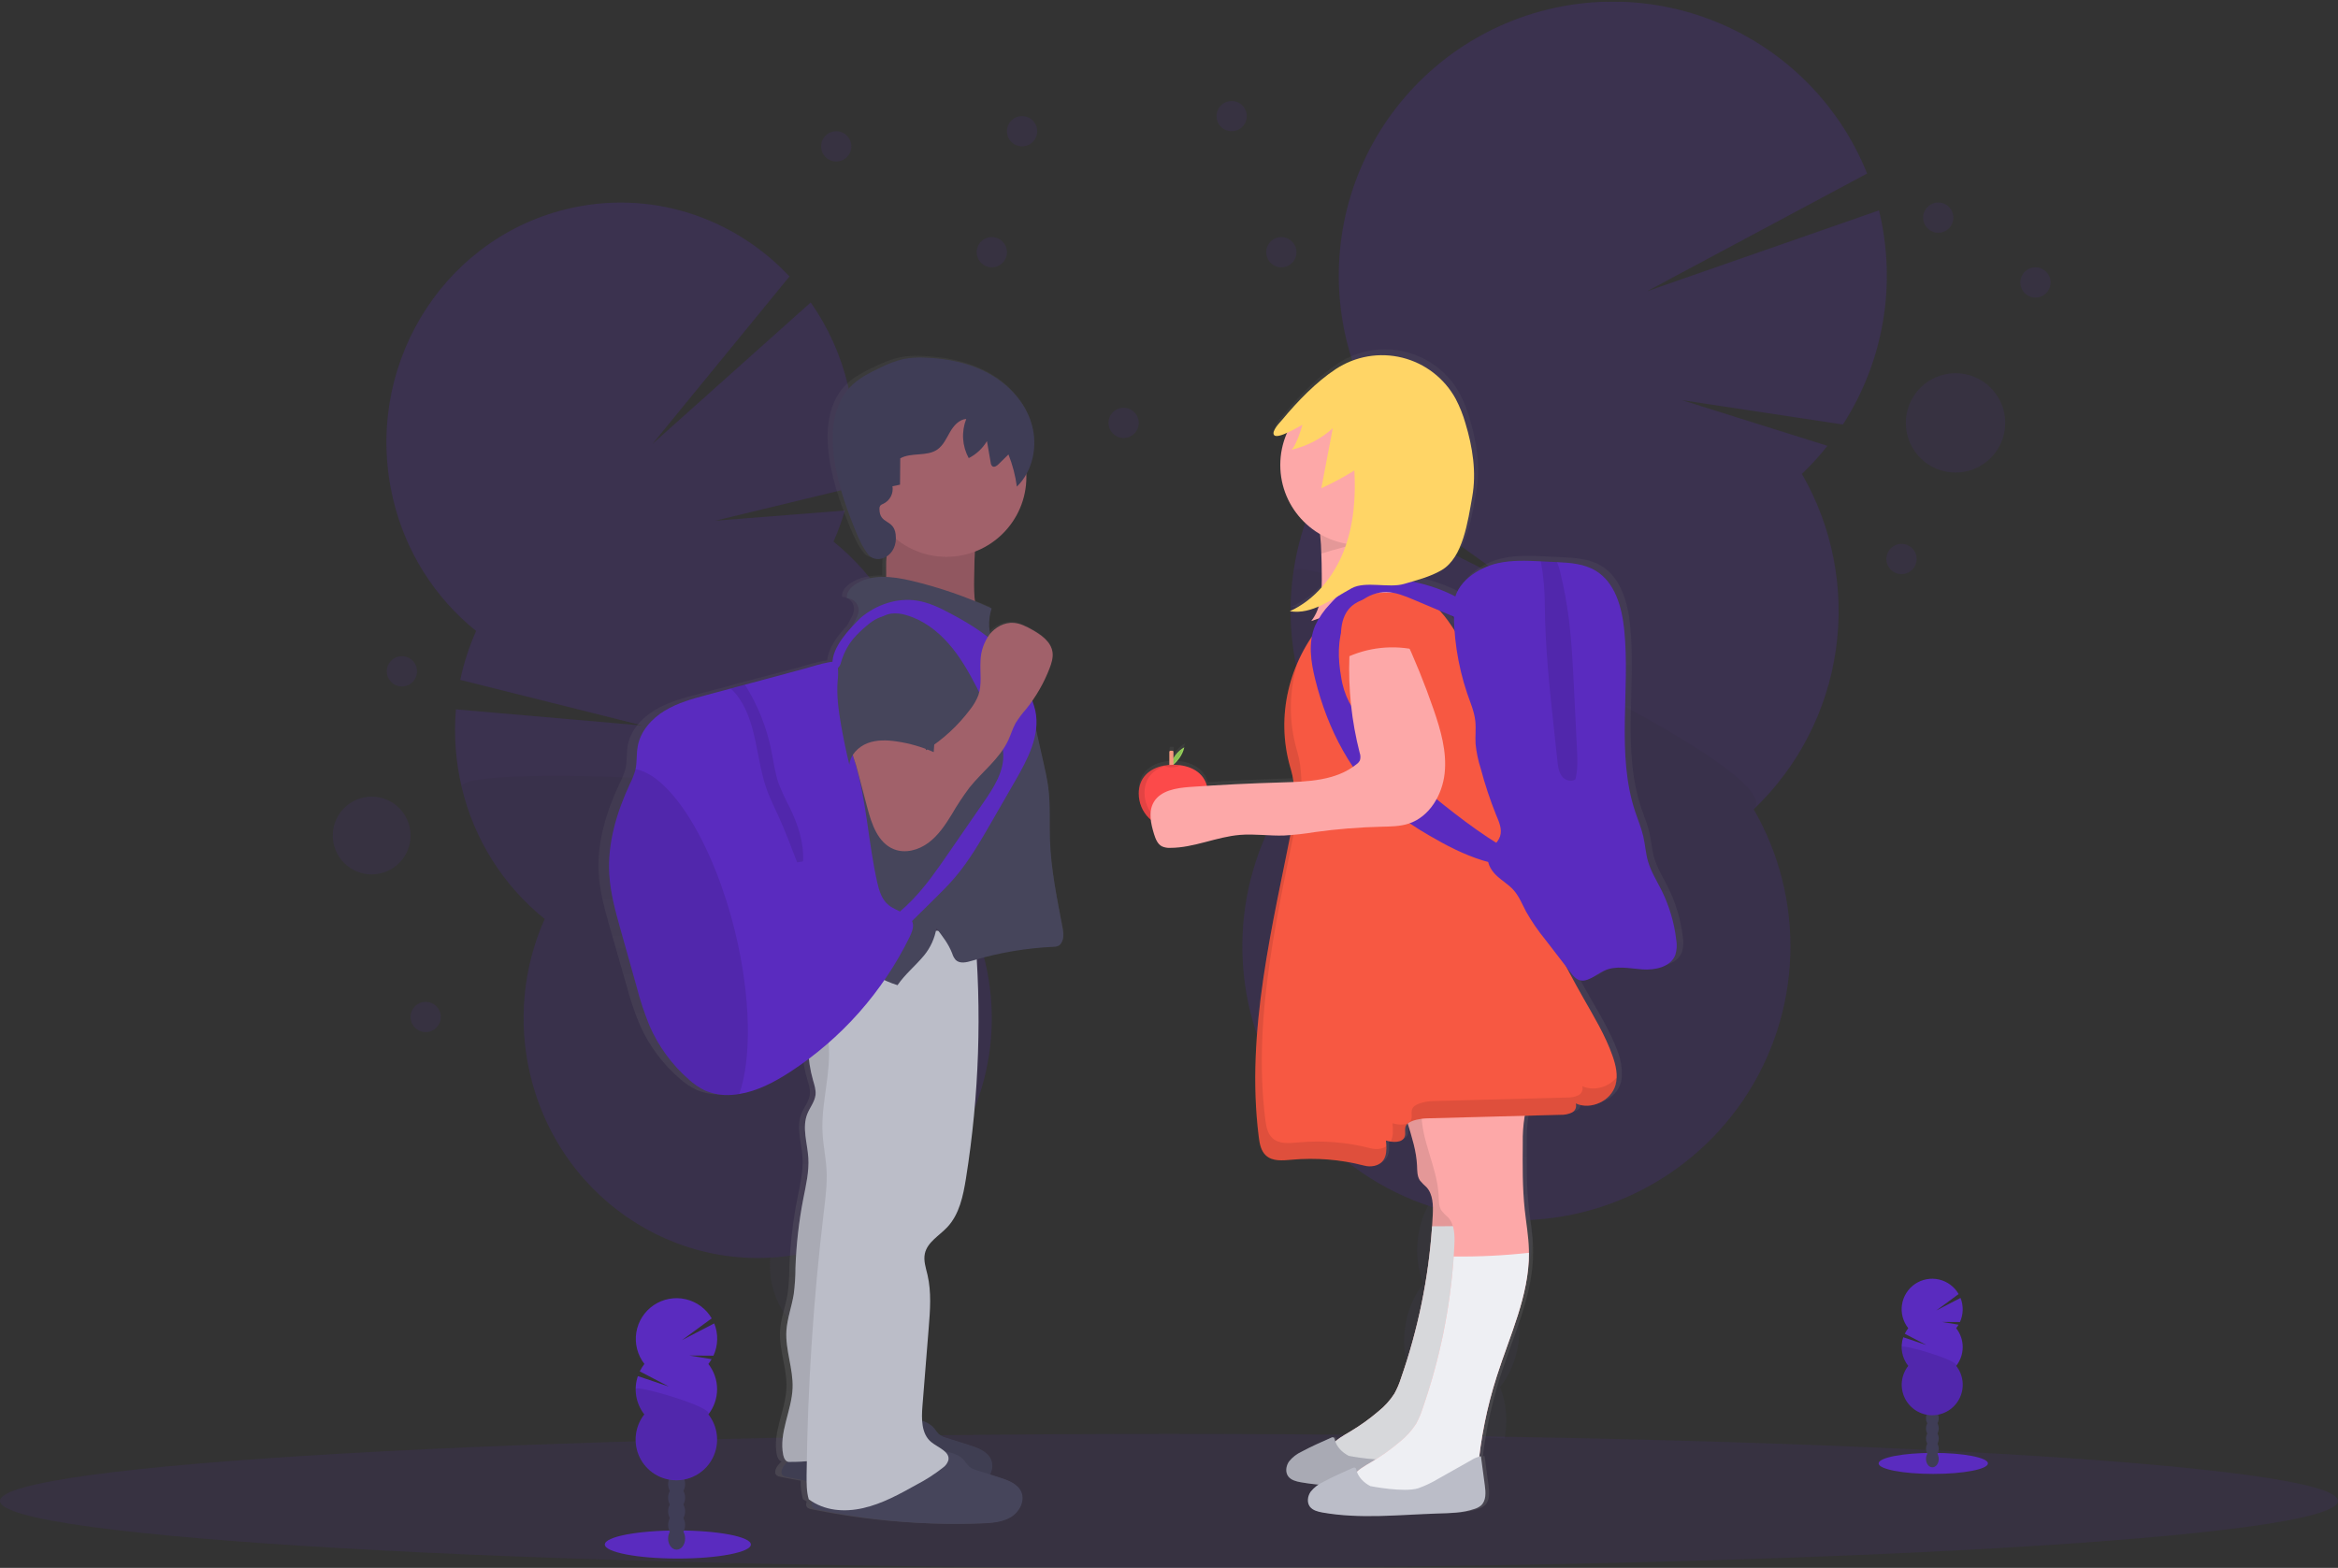 <svg width="735" height="493" viewBox="0 0 735 493" fill="none" xmlns="http://www.w3.org/2000/svg">
<rect x="0" y="0" width="735" height="493" fill="#333333" stroke="none"/>
<g clip-path="url(#clip0_826_104)">
<g opacity="0.2">
<path d="M254.431 453.207C254.8 454.72 255.291 456.201 255.898 457.636C265.34 453.927 274.887 450.372 284.537 446.971C284.456 446.57 284.374 446.149 284.273 445.734C283.3 441.461 281.225 437.517 278.254 434.295C274.396 430.219 269.423 428.249 264.586 429.452C259.75 430.654 256.238 434.771 254.635 440.185C253.436 444.434 253.366 448.922 254.431 453.207Z" fill="#3F3D56"/>
<path d="M267.998 445.103C276.287 443.252 280.999 432.76 278.522 421.67C276.045 410.579 267.317 403.089 259.028 404.941C250.738 406.792 246.026 417.284 248.503 428.374C250.98 439.465 259.708 446.955 267.998 445.103Z" fill="#3F3D56"/>
<path d="M262.181 420.638C270.47 418.786 275.182 408.295 272.705 397.204C270.228 386.114 261.5 378.624 253.211 380.475C244.921 382.327 240.209 392.818 242.686 403.909C245.163 414.999 253.891 422.489 262.181 420.638Z" fill="#3F3D56"/>
<path d="M256.352 396.187C264.641 394.336 269.353 383.844 266.876 372.754C264.399 361.663 255.671 354.173 247.382 356.025C239.092 357.876 234.38 368.368 236.857 379.458C239.334 390.549 248.062 398.038 256.352 396.187Z" fill="#3F3D56"/>
<path d="M250.523 371.729C258.813 369.878 263.525 359.386 261.048 348.296C258.571 337.205 249.843 329.716 241.553 331.567C233.264 333.418 228.552 343.91 231.029 355.001C233.506 366.091 242.234 373.581 250.523 371.729Z" fill="#3F3D56"/>
<path d="M262.032 170.293C263.446 167.122 264.639 163.859 265.605 160.525L224.848 163.731L267.331 153.453C269.361 142.769 269.104 131.777 266.577 121.2C264.361 111.836 260.39 102.978 254.872 95.095L205.148 139.555L248.195 86.929C230.622 68.167 204.041 59.241 177.623 65.871C138.149 75.741 113.959 116.526 123.591 156.965C127.42 173.299 136.599 187.884 149.67 198.402C147.474 203.339 145.805 208.494 144.69 213.781L202.037 228.142L143.332 223.054C142.63 231.25 143.244 239.506 145.152 247.509C148.988 263.841 158.169 278.425 171.237 288.946C164.369 304.367 162.784 321.624 166.727 338.039C176.359 378.477 216.166 403.251 255.64 393.388C295.114 383.524 319.304 342.739 309.671 302.301C305.836 285.968 296.655 271.384 283.586 260.864C290.454 245.442 292.04 228.185 288.097 211.771C284.279 195.424 275.104 180.824 262.032 170.293Z" fill="#5A2BBF"/>
<path opacity="0.1" d="M145.166 247.481C149.002 263.814 158.182 278.398 171.251 288.919C164.383 304.34 162.797 321.597 166.74 338.011C176.373 378.45 216.18 403.224 255.654 393.361C295.128 383.497 319.317 342.712 309.685 302.274C305.849 285.941 296.669 271.357 283.6 260.836C290.216 245.987 143.21 239.282 145.166 247.481Z" fill="black"/>
</g>
<g opacity="0.2">
<path d="M437.631 445.741C437.383 447.51 437.286 449.296 437.339 451.081C449.181 451.271 461.069 451.669 473.002 452.276C473.083 451.808 473.165 451.332 473.233 450.85C474.002 445.869 473.427 440.773 471.568 436.089C469.109 430.097 464.524 425.811 458.784 424.982C453.044 424.153 447.447 426.979 443.405 432.02C440.292 435.998 438.299 440.735 437.631 445.741Z" fill="#3F3D56"/>
<path d="M477.354 422.39C479.204 409.519 472.732 397.939 462.899 396.526C453.066 395.112 443.595 404.4 441.744 417.271C439.894 430.142 446.366 441.722 456.199 443.136C466.032 444.549 475.504 435.261 477.354 422.39Z" fill="#3F3D56"/>
<path d="M481.446 393.904C483.297 381.033 476.825 369.453 466.992 368.04C457.158 366.626 447.687 375.915 445.837 388.785C443.987 401.656 450.458 413.236 460.292 414.65C470.125 416.063 479.596 406.775 481.446 393.904Z" fill="#3F3D56"/>
<path d="M485.538 365.425C487.388 352.554 480.916 340.974 471.083 339.561C461.25 338.147 451.779 347.435 449.928 360.306C448.078 373.177 454.55 384.757 464.383 386.17C474.217 387.584 483.688 378.296 485.538 365.425Z" fill="#3F3D56"/>
<path d="M489.637 336.94C491.487 324.069 485.016 312.489 475.182 311.075C465.349 309.662 455.878 318.95 454.028 331.821C452.177 344.692 458.649 356.272 468.482 357.685C478.316 359.099 487.787 349.811 489.637 336.94Z" fill="#3F3D56"/>
<path d="M566.466 149.017C569.346 146.265 572.029 143.314 574.496 140.186L528.826 125.84L579.359 133.482C585.728 123.619 590.019 112.562 591.968 100.984C593.918 89.407 593.485 77.554 590.697 66.15L517.767 91.583L586.974 54.561C582.566 43.584 575.945 33.633 567.524 25.326C559.102 17.02 549.06 10.537 538.023 6.281C526.987 2.025 515.192 0.087 503.374 0.588C491.555 1.09 479.967 4.019 469.33 9.194C458.694 14.37 449.237 21.68 441.549 30.669C433.86 39.659 428.106 50.135 424.643 61.446C421.18 72.757 420.084 84.659 421.422 96.412C422.76 108.165 426.504 119.516 432.42 129.759C427.946 134.034 423.945 138.778 420.485 143.909L476.67 184.178L415.051 153.147C408.569 165.931 405.377 180.13 405.763 194.458C406.15 208.786 410.103 222.791 417.265 235.207C405.564 246.363 397.238 260.586 393.239 276.251C389.241 291.916 389.731 308.39 394.654 323.79C399.577 339.189 408.733 352.893 421.077 363.333C433.421 373.774 448.454 380.531 464.456 382.831C480.459 385.131 496.786 382.881 511.571 376.339C526.355 369.797 539 359.227 548.061 345.837C557.121 332.447 562.231 316.778 562.806 300.621C563.38 284.464 559.397 268.471 551.311 254.472C565.295 241.139 574.392 223.493 577.141 204.367C579.889 185.242 576.13 165.749 566.466 149.017Z" fill="#5A2BBF"/>
<path opacity="0.1" d="M406.594 179.857C403.816 198.982 407.576 218.485 417.265 235.207C405.564 246.363 397.238 260.586 393.239 276.251C389.241 291.916 389.731 308.39 394.654 323.79C399.577 339.189 408.733 352.893 421.077 363.333C433.421 373.774 448.454 380.531 464.456 382.831C480.459 385.13 496.786 382.881 511.571 376.339C526.355 369.797 539 359.227 548.061 345.837C557.121 332.447 562.231 316.778 562.806 300.621C563.38 284.464 559.397 268.471 551.311 254.471C564.829 241.599 407.973 170.286 406.594 179.857Z" fill="black"/>
</g>
<path opacity="0.1" d="M367.5 493C570.465 493 735 483.572 735 471.942C735 460.312 570.465 450.884 367.5 450.884C164.535 450.884 0 460.312 0 471.942C0 483.572 164.535 493 367.5 493Z" fill="#5A2BBF"/>
<path d="M607.768 463.457C617.259 463.457 624.954 461.976 624.954 460.149C624.954 458.322 617.259 456.841 607.768 456.841C598.276 456.841 590.582 458.322 590.582 460.149C590.582 461.976 598.276 463.457 607.768 463.457Z" fill="#5A2BBF"/>
<path d="M607.482 461.372C608.589 461.372 609.486 460.198 609.486 458.75C609.486 457.302 608.589 456.128 607.482 456.128C606.375 456.128 605.478 457.302 605.478 458.75C605.478 460.198 606.375 461.372 607.482 461.372Z" fill="#3F3D56"/>
<path d="M607.482 458.166C608.589 458.166 609.486 456.992 609.486 455.544C609.486 454.096 608.589 452.922 607.482 452.922C606.375 452.922 605.478 454.096 605.478 455.544C605.478 456.992 606.375 458.166 607.482 458.166Z" fill="#3F3D56"/>
<path d="M607.482 454.966C608.589 454.966 609.486 453.792 609.486 452.344C609.486 450.896 608.589 449.722 607.482 449.722C606.375 449.722 605.478 450.896 605.478 452.344C605.478 453.792 606.375 454.966 607.482 454.966Z" fill="#3F3D56"/>
<path d="M607.482 451.766C608.589 451.766 609.486 450.592 609.486 449.144C609.486 447.696 608.589 446.522 607.482 446.522C606.375 446.522 605.478 447.696 605.478 449.144C605.478 450.592 606.375 451.766 607.482 451.766Z" fill="#3F3D56"/>
<path d="M607.482 448.56C608.589 448.56 609.486 447.386 609.486 445.938C609.486 444.49 608.589 443.316 607.482 443.316C606.375 443.316 605.478 444.49 605.478 445.938C605.478 447.386 606.375 448.56 607.482 448.56Z" fill="#3F3D56"/>
<path d="M607.482 445.361C608.589 445.361 609.486 444.187 609.486 442.739C609.486 441.291 608.589 440.117 607.482 440.117C606.375 440.117 605.478 441.291 605.478 442.739C605.478 444.187 606.375 445.361 607.482 445.361Z" fill="#3F3D56"/>
<path d="M607.482 442.161C608.589 442.161 609.486 440.987 609.486 439.539C609.486 438.091 608.589 436.917 607.482 436.917C606.375 436.917 605.478 438.091 605.478 439.539C605.478 440.987 606.375 442.161 607.482 442.161Z" fill="#3F3D56"/>
<path d="M614.968 417.632C615.244 417.283 615.493 416.916 615.716 416.531L610.458 415.669L616.144 415.709C616.688 414.522 616.985 413.237 617.017 411.931C617.048 410.625 616.814 409.327 616.327 408.115L608.698 412.075L615.736 406.899C615.079 405.753 614.193 404.756 613.133 403.969C612.073 403.181 610.862 402.621 609.576 402.324C608.29 402.026 606.956 401.998 605.658 402.239C604.36 402.481 603.126 402.988 602.033 403.729C600.94 404.47 600.012 405.428 599.306 406.545C598.601 407.661 598.134 408.91 597.934 410.215C597.733 411.521 597.805 412.853 598.144 414.129C598.482 415.405 599.081 416.598 599.902 417.632C599.477 418.174 599.11 418.759 598.808 419.378L605.601 422.924L598.326 420.478C597.816 421.992 597.693 423.609 597.968 425.182C598.244 426.755 598.908 428.235 599.902 429.486C598.789 430.899 598.098 432.598 597.905 434.386C597.713 436.174 598.027 437.981 598.813 439.599C599.599 441.217 600.824 442.581 602.349 443.536C603.874 444.49 605.636 444.996 607.435 444.996C609.234 444.996 610.996 444.49 612.521 443.536C614.046 442.581 615.271 441.217 616.057 439.599C616.843 437.981 617.157 436.174 616.965 434.386C616.772 432.598 616.08 430.899 614.968 429.486C616.297 427.797 617.02 425.711 617.02 423.562C617.02 421.413 616.297 419.327 614.968 417.639V417.632Z" fill="#5A2BBF"/>
<path opacity="0.1" d="M597.85 423.555C597.844 425.703 598.562 427.79 599.888 429.479C598.776 430.893 598.084 432.591 597.891 434.379C597.699 436.168 598.014 437.974 598.8 439.592C599.585 441.21 600.811 442.575 602.335 443.529C603.86 444.484 605.623 444.99 607.421 444.99C609.22 444.99 610.983 444.484 612.507 443.529C614.032 442.575 615.257 441.21 616.043 439.592C616.829 437.974 617.144 436.168 616.951 434.379C616.759 432.591 616.067 430.893 614.955 429.479C616.252 427.848 597.85 422.482 597.85 423.555Z" fill="black"/>
<path d="M213.096 490.066C225.776 490.066 236.056 488.089 236.056 485.65C236.056 483.212 225.776 481.235 213.096 481.235C200.415 481.235 190.135 483.212 190.135 485.65C190.135 488.089 200.415 490.066 213.096 490.066Z" fill="#5A2BBF"/>
<path d="M212.708 487.274C214.187 487.274 215.385 485.707 215.385 483.775C215.385 481.843 214.187 480.277 212.708 480.277C211.23 480.277 210.032 481.843 210.032 483.775C210.032 485.707 211.23 487.274 212.708 487.274Z" fill="#3F3D56"/>
<path d="M212.708 482.994C214.187 482.994 215.385 481.428 215.385 479.495C215.385 477.563 214.187 475.997 212.708 475.997C211.23 475.997 210.032 477.563 210.032 479.495C210.032 481.428 211.23 482.994 212.708 482.994Z" fill="#3F3D56"/>
<path d="M212.708 478.714C214.187 478.714 215.385 477.148 215.385 475.216C215.385 473.284 214.187 471.718 212.708 471.718C211.23 471.718 210.032 473.284 210.032 475.216C210.032 477.148 211.23 478.714 212.708 478.714Z" fill="#3F3D56"/>
<path d="M212.708 474.442C214.187 474.442 215.385 472.875 215.385 470.943C215.385 469.011 214.187 467.445 212.708 467.445C211.23 467.445 210.032 469.011 210.032 470.943C210.032 472.875 211.23 474.442 212.708 474.442Z" fill="#3F3D56"/>
<path d="M212.708 470.162C214.187 470.162 215.385 468.596 215.385 466.664C215.385 464.731 214.187 463.165 212.708 463.165C211.23 463.165 210.032 464.731 210.032 466.664C210.032 468.596 211.23 470.162 212.708 470.162Z" fill="#3F3D56"/>
<path d="M212.708 465.882C214.187 465.882 215.385 464.316 215.385 462.384C215.385 460.452 214.187 458.886 212.708 458.886C211.23 458.886 210.032 460.452 210.032 462.384C210.032 464.316 211.23 465.882 212.708 465.882Z" fill="#3F3D56"/>
<path d="M212.708 461.61C214.187 461.61 215.385 460.043 215.385 458.111C215.385 456.179 214.187 454.613 212.708 454.613C211.23 454.613 210.032 456.179 210.032 458.111C210.032 460.043 211.23 461.61 212.708 461.61Z" fill="#3F3D56"/>
<path d="M222.721 428.84C223.084 428.373 223.415 427.883 223.713 427.373L216.696 426.218L224.291 426.279C225.021 424.694 225.42 422.976 225.462 421.23C225.504 419.485 225.189 417.75 224.535 416.131L214.346 421.416L223.74 414.541C222.856 413.027 221.67 411.71 220.256 410.673C218.842 409.635 217.23 408.9 215.519 408.511C213.809 408.122 212.037 408.089 210.314 408.414C208.59 408.738 206.952 409.413 205.5 410.397C204.048 411.381 202.813 412.652 201.873 414.133C200.933 415.613 200.307 417.271 200.034 419.004C199.761 420.736 199.846 422.506 200.286 424.204C200.725 425.902 201.508 427.492 202.587 428.874C202.019 429.6 201.53 430.383 201.127 431.211L210.249 435.966L200.522 432.706C199.838 434.722 199.666 436.876 200.021 438.975C200.377 441.074 201.249 443.051 202.56 444.729C201.075 446.618 200.152 448.887 199.895 451.276C199.639 453.665 200.06 456.077 201.11 458.238C202.16 460.399 203.797 462.221 205.834 463.496C207.87 464.771 210.224 465.447 212.627 465.447C215.03 465.447 217.384 464.771 219.42 463.496C221.457 462.221 223.094 460.399 224.144 458.238C225.194 456.077 225.615 453.665 225.359 451.276C225.102 448.887 224.179 446.618 222.694 444.729C224.468 442.471 225.432 439.683 225.432 436.812C225.432 433.941 224.468 431.153 222.694 428.895L222.721 428.84Z" fill="#5A2BBF"/>
<path opacity="0.1" d="M199.849 436.754C199.841 439.625 200.798 442.414 202.566 444.675C201.082 446.564 200.158 448.833 199.902 451.221C199.646 453.61 200.067 456.023 201.117 458.184C202.167 460.345 203.804 462.167 205.84 463.442C207.877 464.717 210.231 465.393 212.634 465.393C215.036 465.393 217.39 464.717 219.427 463.442C221.464 462.167 223.101 460.345 224.151 458.184C225.201 456.023 225.622 453.61 225.365 451.221C225.109 448.833 224.186 446.564 222.701 444.675C224.433 442.494 199.849 435.321 199.849 436.754Z" fill="black"/>
<path d="M333.984 291.201C332.251 282.139 330.315 273.057 329.996 263.839C329.806 258.405 330.186 252.875 329.487 247.454C329.14 244.791 328.536 242.176 327.938 239.561L325.533 229.093C325.806 227.086 325.728 225.047 325.302 223.068C325.061 222.023 324.741 220.999 324.344 220.004C326.589 216.845 328.439 213.423 329.853 209.814C330.492 208.184 331.042 206.452 330.791 204.726C330.302 201.418 327.095 199.238 324.113 197.607C322.306 196.622 320.404 195.671 318.339 195.515C316.895 195.457 315.457 195.733 314.137 196.322C312.818 196.912 311.652 197.798 310.731 198.912C310.229 196.234 310.397 193.473 311.22 190.876C309.447 190.081 307.661 189.334 305.861 188.607C305.6 186.259 305.51 183.896 305.589 181.535C305.63 178.703 305.677 175.843 305.84 173.003C310.671 171.24 314.847 168.042 317.807 163.837C320.768 159.632 322.371 154.622 322.402 149.479C322.402 149.187 322.402 148.902 322.402 148.616C323.718 146.25 324.551 143.645 324.852 140.953C325.153 138.262 324.916 135.537 324.154 132.938C322.164 126.145 316.96 120.548 310.69 117.09C304.421 113.633 297.152 112.172 289.958 111.914C287.544 111.773 285.121 111.926 282.744 112.369C280.2 112.995 277.734 113.907 275.394 115.086C271.801 116.744 268.18 118.558 265.49 121.417C260.823 126.397 259.777 133.713 260.287 140.438C260.966 149.269 263.914 157.814 267.324 166.034C268.458 168.751 269.668 171.509 271.536 173.825C272.983 175.612 275.496 175.72 277.493 174.471C277.335 176.64 277.285 178.817 277.344 180.992C273.655 180.863 270.062 181.467 267.1 183.546C265.741 184.517 264.451 186.046 264.75 187.69C265.657 187.714 266.526 188.058 267.205 188.66C267.884 189.263 268.328 190.086 268.458 190.984C268.608 192.431 267.881 193.81 267.175 195.06C266.869 195.617 266.563 196.181 266.251 196.738C263.33 199.863 260.334 203.775 260.069 207.654C259.593 207.699 259.119 207.77 258.649 207.865C256 208.354 253.364 209.257 250.763 209.937L231.933 214.896L227.279 216.186L219.807 218.156C215.052 219.406 210.209 220.69 205.99 223.203C201.772 225.717 198.192 229.664 197.343 234.419C196.922 236.783 197.18 239.242 196.664 241.585C196.664 241.694 196.623 241.796 196.596 241.898C196.164 243.381 195.584 244.817 194.863 246.184C190.645 255.076 187.642 264.77 188.206 274.558C188.553 280.57 190.244 286.432 191.888 292.22C193.613 298.139 195.316 304.058 196.996 309.977C198.104 314.214 199.509 318.368 201.201 322.408C204.1 328.879 208.399 334.627 213.789 339.234C215.301 340.591 216.992 341.734 218.815 342.631C221.595 343.833 224.629 344.325 227.646 344.064C228.461 344.01 229.263 343.921 230.058 343.792C235.893 342.868 241.334 340.056 246.327 336.891C248.415 335.568 250.453 334.176 252.441 332.713C252.693 334.995 253.148 337.25 253.799 339.452C254.241 340.966 254.784 342.522 254.608 344.091C254.363 346.279 252.773 348.072 251.952 350.123C250.206 354.457 251.999 359.287 252.291 363.934C252.57 368.288 251.51 372.608 250.661 376.895C249.243 384.043 248.405 391.294 248.154 398.578C248.147 401.335 247.965 404.09 247.611 406.824C246.979 410.683 245.498 414.405 245.24 418.305C244.846 424.377 247.468 430.321 247.23 436.401C246.952 443.54 242.761 450.476 244.221 457.459C244.405 458.336 244.9 459.348 245.702 459.572L245.308 459.932C244.106 461.046 242.937 463.104 244.303 464.008C244.617 464.194 244.966 464.315 245.328 464.361C247.441 464.802 249.567 465.203 251.693 465.577C251.647 467.541 251.894 469.501 252.427 471.392C252.814 471.67 253.208 471.921 253.602 472.159C253.303 472.961 253.324 473.735 254.03 474.197C254.344 474.384 254.693 474.504 255.056 474.55C272.554 478.161 290.425 479.643 308.279 478.966C311.472 478.844 314.807 478.613 317.531 476.982C320.255 475.352 322.096 471.881 320.798 469.021C319.65 466.494 316.648 465.4 313.951 464.558L310.786 463.58C311.191 462.861 311.428 462.059 311.477 461.235C311.526 460.411 311.387 459.587 311.071 458.825C309.923 456.298 306.92 455.204 304.224 454.362L296.935 452.1C295.975 451.872 295.073 451.449 294.285 450.856C293.763 450.337 293.282 449.778 292.845 449.185C291.794 447.983 290.412 447.116 288.871 446.692C288.789 445.148 288.823 443.599 288.973 442.06L291.011 417.462C291.466 411.892 291.915 406.213 290.617 400.772C290.094 398.564 289.259 396.302 289.768 394.088C290.563 390.474 294.367 388.463 296.962 385.78C300.875 381.704 302.091 375.91 302.987 370.394C306.7 347.631 307.867 324.526 306.465 301.506C314.62 299.207 323.013 297.858 331.477 297.485C332.917 297.423 333.623 296.744 334.072 295.399C334.52 294.054 334.248 292.594 333.984 291.201ZM293.328 292.403C293.375 292.166 293.429 291.928 293.47 291.69L294.034 292.41L293.328 292.403Z" fill="url(#paint0_linear_826_104)"/>
<path d="M280.081 167.718C279.905 170.082 279.069 172.351 278.763 174.708C278.417 177.303 278.723 179.946 278.553 182.561C278.383 185.176 277.629 187.927 275.639 189.633C287.207 190.634 298.601 193.1 309.549 196.969C306.241 192.893 306.153 187.201 306.234 181.97C306.343 174.233 306.479 166.346 309.006 159.044C301.469 157.359 293.664 157.257 286.086 158.745C284.442 159.071 279.463 158.867 278.723 160.402C278.186 161.53 280.203 166.007 280.081 167.718Z" fill="#A1616A"/>
<path opacity="0.1" d="M280.081 167.718C279.905 170.082 279.069 172.351 278.763 174.708C278.417 177.303 278.723 179.946 278.553 182.561C278.383 185.176 277.629 187.927 275.639 189.633C287.207 190.634 298.601 193.1 309.549 196.969C306.241 192.893 306.153 187.201 306.234 181.97C306.343 174.233 306.479 166.346 309.006 159.044C301.469 157.359 293.664 157.257 286.086 158.745C284.442 159.071 279.463 158.867 278.723 160.402C278.186 161.53 280.203 166.007 280.081 167.718Z" fill="black"/>
<path d="M293.776 449.219C294.184 449.822 294.638 450.392 295.134 450.924C295.899 451.517 296.782 451.941 297.723 452.168L304.842 454.43C307.484 455.272 310.419 456.359 311.539 458.886C312.803 461.739 311.003 465.21 308.34 466.834C305.677 468.457 302.417 468.695 299.299 468.817C281.841 469.49 264.367 468.009 247.271 464.408C246.918 464.357 246.579 464.237 246.273 464.055C244.914 463.138 246.076 461.087 247.251 459.979C251.836 455.632 256.822 451.074 263.065 450.069C266.346 449.532 269.64 449.749 272.901 448.968C275.245 448.404 277.459 447.433 279.796 446.855C284.15 445.789 290.665 445.409 293.776 449.219Z" fill="#46455B"/>
<path opacity="0.1" d="M293.776 449.219C294.184 449.822 294.638 450.392 295.134 450.924C295.899 451.517 296.782 451.941 297.723 452.168L304.842 454.43C307.484 455.272 310.419 456.359 311.539 458.886C312.803 461.739 311.003 465.21 308.34 466.834C305.677 468.457 302.417 468.695 299.299 468.817C281.841 469.49 264.367 468.009 247.271 464.408C246.918 464.357 246.579 464.237 246.273 464.055C244.914 463.138 246.076 461.087 247.251 459.979C251.836 455.632 256.822 451.074 263.065 450.069C266.346 449.532 269.64 449.749 272.901 448.968C275.245 448.404 277.459 447.433 279.796 446.855C284.15 445.789 290.665 445.409 293.776 449.219Z" fill="black"/>
<path d="M258.031 295.576C254.518 304.846 254.302 315.042 257.42 324.453C255.049 324.195 254.023 327.401 254.084 329.792C254.169 333.121 254.673 336.426 255.586 339.628C256.02 341.15 256.55 342.699 256.38 344.261C256.136 346.448 254.587 348.242 253.779 350.286C252.08 354.614 253.826 359.437 254.118 364.076C254.39 368.43 253.351 372.744 252.515 377.024C251.131 384.164 250.313 391.403 250.07 398.673C250.065 401.428 249.886 404.18 249.533 406.913C248.922 410.771 247.495 414.487 247.224 418.379C246.836 424.439 249.397 430.382 249.166 436.455C248.895 443.581 244.792 450.51 246.225 457.514C246.429 458.499 246.979 459.66 247.991 459.674C258.235 459.803 267.806 456.957 277.941 458.444C278.974 434.995 279.979 411.437 284.598 388.415C288.674 367.921 295.583 347.658 294.937 326.762C294.564 314.813 291.724 303.096 289.999 291.262C279.169 288.858 267.837 290.387 258.031 295.576Z" fill="#BBBDC8"/>
<path opacity="0.1" d="M258.031 295.576C254.518 304.846 254.302 315.042 257.42 324.453C255.049 324.195 254.023 327.401 254.084 329.792C254.169 333.121 254.673 336.426 255.586 339.628C256.02 341.15 256.55 342.699 256.38 344.261C256.136 346.448 254.587 348.242 253.779 350.286C252.08 354.614 253.826 359.437 254.118 364.076C254.39 368.43 253.351 372.744 252.515 377.024C251.131 384.164 250.313 391.403 250.07 398.673C250.065 401.428 249.886 404.18 249.533 406.913C248.922 410.771 247.495 414.487 247.224 418.379C246.836 424.439 249.397 430.382 249.166 436.455C248.895 443.581 244.792 450.51 246.225 457.514C246.429 458.499 246.979 459.66 247.991 459.674C258.235 459.803 267.806 456.957 277.941 458.444C278.974 434.995 279.979 411.437 284.598 388.415C288.674 367.921 295.583 347.658 294.937 326.762C294.564 314.813 291.724 303.096 289.999 291.262C279.169 288.858 267.837 290.387 258.031 295.576Z" fill="black"/>
<path d="M303.286 459.409C303.694 460.011 304.148 460.581 304.645 461.114C305.41 461.707 306.292 462.131 307.233 462.357L314.352 464.619C316.994 465.461 319.929 466.548 321.05 469.075C322.313 471.928 320.513 475.399 317.85 477.023C315.187 478.646 311.927 478.884 308.809 479.007C291.351 479.679 273.877 478.198 256.781 474.598C256.428 474.547 256.089 474.427 255.783 474.245C254.424 473.328 255.586 471.276 256.761 470.169C261.346 465.821 266.332 461.263 272.575 460.258C275.856 459.721 279.151 459.939 282.411 459.157C284.755 458.594 286.969 457.622 289.306 457.045C293.66 455.978 300.175 455.598 303.286 459.409Z" fill="#46455B"/>
<path d="M261.563 296.248C258.941 299.645 258.167 304.128 258.52 308.38C258.873 312.633 260.307 316.715 261.713 320.744C259.845 322.462 260.232 325.424 260.477 327.951C261.367 337.339 258.106 346.706 258.581 356.121C258.778 360.082 259.641 363.988 259.845 367.948C260.069 372.275 259.519 376.602 259.003 380.902C255.705 408.43 253.891 436.115 253.568 463.838C253.568 466.392 253.527 468.987 254.247 471.432C259.186 475.066 265.388 475.556 271.366 474.197C277.344 472.838 282.798 469.809 288.158 466.82C291.094 465.3 293.878 463.503 296.473 461.453C297.266 460.892 297.853 460.085 298.144 459.157C298.714 456.44 294.937 455.211 292.77 453.451C289.618 450.89 289.666 446.149 289.992 442.1L291.962 417.537C292.41 411.973 292.845 406.301 291.582 400.867C291.065 398.666 290.271 396.404 290.746 394.189C291.521 390.589 295.243 388.578 297.777 385.895C301.608 381.819 302.79 376.038 303.673 370.536C307.835 344.433 308.72 317.911 306.309 291.588C301.316 293.32 295.399 292.376 290.135 292.784C284.87 293.191 279.64 294.951 274.307 295.093C269.865 295.195 264.294 292.743 261.563 296.248Z" fill="#BBBDC8"/>
<path d="M297.532 175.089C311.414 175.089 322.666 163.836 322.666 149.955C322.666 136.074 311.414 124.821 297.532 124.821C283.651 124.821 272.398 136.074 272.398 149.955C272.398 163.836 283.651 175.089 297.532 175.089Z" fill="#A1616A"/>
<path d="M311.736 191.297C303.683 187.598 295.285 184.699 286.664 182.642C280.591 181.196 273.655 180.326 268.581 183.96C267.222 184.932 265.993 186.46 266.285 188.104C267.18 188.134 268.036 188.481 268.699 189.083C269.362 189.685 269.79 190.503 269.905 191.392C270.055 192.832 269.348 194.211 268.655 195.468L262.793 206.336C261.67 208.294 260.704 210.339 259.906 212.45C258.724 215.901 258.466 219.596 258.215 223.237L257.535 233.101C257.114 239.316 256.686 245.559 257.25 251.761C257.671 256.441 258.649 261.142 257.984 265.795C257.447 269.538 255.864 273.05 254.974 276.732C253.303 283.661 254.064 291.255 250.824 297.614C252.14 297.006 253.625 296.872 255.029 297.233C264.865 299.047 272.602 306.811 282.153 309.78C284.565 306.261 287.832 303.666 290.529 300.392C292.534 297.938 293.862 295.001 294.38 291.874C296.418 294.591 298.151 296.71 299.366 299.862C299.583 300.595 299.953 301.274 300.453 301.852C301.737 303.102 303.85 302.62 305.568 302.097C313.994 299.556 322.705 298.079 331.497 297.702C332.91 297.641 333.596 296.962 334.038 295.617C334.479 294.271 334.235 292.818 333.97 291.432C332.278 282.377 330.39 273.308 330.077 264.104C329.887 258.67 330.261 253.16 329.575 247.74C329.235 245.084 328.644 242.468 328.06 239.86L323.21 218.306C322.938 217.103 321.647 216.315 321.097 215.208C318.869 210.697 314.61 207.437 312.409 202.913C310.746 199.259 310.507 195.117 311.736 191.297Z" fill="#46455B"/>
<path d="M276.474 160.015C276.445 159.663 276.528 159.311 276.712 159.01C276.98 158.727 277.317 158.519 277.69 158.405C278.703 157.924 279.531 157.126 280.05 156.132C280.568 155.138 280.749 154.002 280.563 152.896L282.941 152.4L283.016 144.119C286.548 142.163 291.364 143.644 294.686 141.341C296.554 140.037 297.512 137.822 298.653 135.852C299.794 133.882 301.492 131.899 303.761 131.736C302.981 133.721 302.647 135.852 302.782 137.981C302.917 140.109 303.518 142.181 304.543 144.052C306.921 142.848 308.908 140.991 310.269 138.699L311.451 145.492C311.475 145.91 311.654 146.305 311.954 146.599C312.572 147.054 313.407 146.483 313.951 145.92L317.028 142.897C318.323 146.146 319.211 149.544 319.671 153.011C324.724 148.107 326.294 140.227 324.351 133.461C322.408 126.696 317.32 121.091 311.193 117.634C305.066 114.176 297.96 112.722 290.929 112.464C288.569 112.326 286.201 112.479 283.878 112.919C281.386 113.546 278.975 114.458 276.691 115.637C273.179 117.287 269.633 119.101 267.011 121.954C262.446 126.926 261.421 134.236 261.923 140.974C262.603 149.805 265.469 158.33 268.805 166.536C269.912 169.253 271.094 172.005 272.921 174.321C275.672 177.806 282.431 174.912 281.569 168.024C280.971 163.106 276.474 165.001 276.474 160.015Z" fill="#3F3D56"/>
<path d="M285.984 294.577C277.507 311.899 264.489 326.595 248.317 337.101C243.433 340.26 238.128 343.072 232.415 343.996C231.634 344.125 230.853 344.214 230.058 344.268C227.112 344.512 224.152 344.01 221.451 342.807C219.663 341.907 218.008 340.764 216.533 339.411C211.247 334.784 207.046 329.048 204.231 322.612C202.576 318.572 201.203 314.423 200.121 310.194C198.455 304.28 196.793 298.363 195.135 292.444C193.512 286.657 191.874 280.801 191.535 274.782C190.985 265.007 193.919 255.327 198.043 246.449C198.746 245.082 199.312 243.648 199.734 242.169C199.734 242.067 199.782 241.966 199.802 241.857C200.291 239.513 200.04 237.061 200.481 234.697C201.31 229.942 204.815 226.002 208.932 223.495C213.048 220.989 217.763 219.705 222.443 218.455L229.732 216.492L234.256 215.276L252.658 210.324C255.205 209.645 257.78 208.741 260.368 208.286C263.255 207.743 263.235 208.028 263.459 210.854C263.873 215.976 263.737 221.009 264.817 226.084C265.843 230.927 267.65 235.594 269.009 240.349C272.439 252.352 273.01 264.987 275.713 277.18C276.332 279.959 277.187 282.92 279.422 284.653C281.983 286.691 286.297 287.193 286.976 290.386C287.227 291.806 286.596 293.259 285.984 294.577Z" fill="#5A2BBF"/>
<path opacity="0.1" d="M232.415 343.969C231.634 344.098 230.853 344.186 230.058 344.241C227.114 344.493 224.154 344 221.451 342.807C219.663 341.907 218.008 340.764 216.533 339.411C211.247 334.784 207.046 329.048 204.231 322.612C202.576 318.572 201.203 314.423 200.121 310.194C198.455 304.28 196.793 298.363 195.135 292.444C193.512 286.657 191.874 280.801 191.535 274.783C190.985 265.007 193.919 255.327 198.043 246.449C198.746 245.082 199.312 243.648 199.734 242.169C199.734 242.068 199.782 241.966 199.802 241.857C210.888 243.807 224.189 265.014 231.05 292.804C236.104 313.584 236.321 332.72 232.415 343.969Z" fill="black"/>
<path opacity="0.1" d="M252.454 270.849L250.6 271.169C248.691 266.155 246.789 261.135 244.554 256.258C243.392 253.711 242.136 251.197 241.157 248.568C237.489 238.474 238.114 226.498 231.314 218.183C230.829 217.566 230.275 217.005 229.664 216.512L234.188 215.296C238.15 221.56 240.944 228.49 242.435 235.75C243.168 239.296 243.583 242.923 244.778 246.333C245.795 248.92 246.958 251.447 248.263 253.901C250.844 259.193 252.787 264.973 252.454 270.849Z" fill="black"/>
<path d="M270.51 194.313C275.394 190.128 282.058 187.832 288.382 188.879C292.105 189.483 295.562 191.161 298.898 192.954C305.399 196.405 311.804 200.379 316.491 206.051C319.302 209.629 321.636 213.556 323.434 217.735C324.316 219.561 324.999 221.476 325.472 223.448C327.129 231.124 323.06 238.753 319.141 245.559L311.601 258.642C308.136 264.654 304.645 270.707 300.134 275.985C298.055 278.417 295.773 280.665 293.497 282.914L283.505 292.777C283.325 292.989 283.09 293.147 282.825 293.232C282.607 293.244 282.389 293.208 282.186 293.127C281.983 293.046 281.801 292.922 281.65 292.764L278.349 290.135C281.39 288.034 284.216 285.638 286.786 282.982C291.106 278.512 294.659 273.37 298.191 268.248L309.182 252.311C312.395 247.645 315.751 242.509 315.391 236.857C315.221 234.14 314.202 231.586 313.136 229.093C311.247 224.659 309.196 220.296 306.981 216.003C304.495 211.187 301.778 206.432 298.198 202.363C294.618 198.294 290.094 194.89 284.884 193.416C283.33 192.909 281.683 192.751 280.061 192.954C276.488 193.545 273.947 196.616 271.685 199.469L264.797 208.3C263.228 210.304 261.788 212.627 261.693 208.823C261.529 203.395 267.018 197.804 270.51 194.313Z" fill="#5A2BBF"/>
<path d="M272.643 253.887C274.001 259.118 276.005 265.055 281.039 267.038C284.605 268.445 288.783 267.303 291.867 265C294.951 262.698 297.138 259.451 299.149 256.17C300.851 253.221 302.727 250.377 304.767 247.651C308.795 242.597 314.277 238.589 316.994 232.707C317.796 230.954 318.353 229.079 319.263 227.395C320.236 225.841 321.335 224.371 322.551 223C325.678 219.125 328.179 214.783 329.962 210.134C330.587 208.51 331.124 206.771 330.879 205.052C330.397 201.744 327.265 199.571 324.351 197.947C322.578 196.962 320.724 196.004 318.706 195.855C315.758 195.624 312.857 197.213 311.044 199.543C309.298 201.953 308.322 204.835 308.245 207.81C308.041 211.431 308.747 215.194 307.566 218.618C306.94 220.215 306.077 221.709 305.005 223.047C301.189 228.152 296.466 232.511 291.072 235.906C290.924 233.337 290.367 230.807 289.421 228.414C288.905 227.096 278.784 228.414 277.466 228.631C274.857 229.011 269.803 229.31 268.159 231.796C266.516 234.283 268.553 238.46 269.219 240.967L272.643 253.887Z" fill="#A1616A"/>
<path d="M272.398 196.806C270.895 198.048 269.495 199.411 268.214 200.882C265.198 204.516 263.724 209.244 263.343 213.951C262.963 218.659 263.608 223.387 264.417 228.04C265.15 232.215 266.018 236.361 267.018 240.478C267.297 237.374 269.81 234.806 272.724 233.685C275.639 232.564 278.838 232.686 281.943 233.142C285.938 233.733 289.836 234.86 293.531 236.49L294.965 216.404C295.266 213.694 295.25 210.958 294.917 208.252C294.466 205.741 293.485 203.355 292.039 201.252C290.594 199.15 288.717 197.379 286.535 196.059C281.087 192.744 277.289 192.533 272.398 196.806Z" fill="#46455B"/>
<path d="M529.023 294.55C528.379 289.099 526.793 283.801 524.336 278.892C522.835 275.903 521.008 273.043 520.064 269.844C519.296 267.242 519.146 264.505 518.535 261.862C517.924 259.22 516.844 256.693 515.974 254.111C509.827 235.77 514.446 215.704 512.462 196.48C511.722 189.388 509.548 181.61 503.4 177.915C499.746 175.72 495.357 175.381 491.058 175.197L489.094 175.109L485.942 174.953C481.378 174.729 476.799 174.559 472.356 175.517C466.922 176.705 460.482 180.53 458.77 186.08C457.833 185.597 456.889 185.17 456.019 184.769C452.52 183.216 448.852 182.077 445.089 181.372C448.317 180.559 451.433 179.355 454.369 177.786C461.162 173.832 462.738 162.284 464.123 154.56C465.509 146.837 464.246 138.855 461.943 131.349C461.182 128.685 460.146 126.108 458.852 123.659C457.064 120.433 454.63 117.611 451.702 115.368C448.774 113.126 445.415 111.511 441.835 110.625C438.255 109.739 434.53 109.6 430.894 110.218C427.258 110.836 423.789 112.198 420.703 114.217C414.365 118.367 408.475 124.406 403.639 130.242C402.959 131.043 400.12 133.883 401.064 135.078C401.594 135.757 403.34 135.214 405.174 134.399C403.763 137.586 403.036 141.034 403.041 144.52C403.045 148.899 404.189 153.2 406.36 157.002C408.532 160.804 411.655 163.975 415.424 166.204L416.104 172.453V172.501C416.179 174.586 416.212 176.672 416.24 178.75C416.24 180.211 416.24 181.705 416.199 183.2C413.38 186.389 409.929 188.957 406.064 190.74C409.256 191.27 412.3 190.522 415.261 189.245C414.78 190.914 413.972 192.47 412.884 193.824C413.699 193.538 414.514 193.28 415.329 193.009C414.903 193.693 414.524 194.406 414.195 195.142C413.692 196.305 413.325 197.522 413.101 198.769C411.372 201.296 409.873 203.975 408.625 206.771C408.054 208.041 407.545 209.332 407.083 210.643V210.731C406.63 212.036 406.229 213.358 405.88 214.699C405.717 215.342 405.568 215.987 405.432 216.635C405.432 216.682 405.432 216.73 405.432 216.777C405.16 218.088 404.936 219.406 404.753 220.738C404.753 220.826 404.753 220.914 404.753 221.009C404.678 221.627 404.61 222.252 404.563 222.877C404.563 222.877 404.563 222.938 404.563 222.972C404.508 223.652 404.467 224.297 404.447 224.963C404.447 225.051 404.447 225.133 404.447 225.221C404.447 225.785 404.447 226.355 404.447 226.919V227.306C404.447 228.583 404.529 229.867 404.651 231.151C404.651 231.307 404.651 231.47 404.698 231.627C404.753 232.15 404.814 232.673 404.889 233.203C404.889 233.325 404.889 233.447 404.936 233.563C405.024 234.194 405.126 234.819 405.242 235.444C405.242 235.58 405.303 235.723 405.33 235.859C405.425 236.361 405.527 236.857 405.643 237.36L405.765 237.876C405.914 238.501 406.071 239.119 406.247 239.744C406.349 240.098 406.451 240.424 406.56 240.797C406.884 242.085 407.111 243.395 407.239 244.717L403.523 244.839C395.571 245.065 387.625 245.425 379.687 245.919C378.695 242.095 375.312 239.887 371.053 239.364C370.377 239.282 369.696 239.242 369.015 239.242C369.75 238.623 370.402 237.913 370.958 237.129C371.697 236.112 372.223 234.957 372.506 233.732C371.412 234.356 370.455 235.194 369.694 236.198C369.443 236.538 369.219 236.878 369.015 237.19V235.152C369.016 235.109 369.008 235.066 368.992 235.026C368.976 234.986 368.952 234.95 368.921 234.92C368.891 234.889 368.855 234.865 368.815 234.849C368.775 234.833 368.732 234.825 368.689 234.826H368.01C367.966 234.825 367.924 234.833 367.884 234.849C367.844 234.865 367.807 234.889 367.777 234.92C367.746 234.95 367.722 234.986 367.706 235.026C367.69 235.066 367.683 235.109 367.683 235.152V239.303H367.548H367.317C366.868 239.344 366.434 239.398 366.006 239.479C361.38 240.342 357.99 243.311 357.99 248.31C357.991 249.885 358.334 251.44 358.996 252.868C359.657 254.297 360.621 255.565 361.821 256.584C362.02 258.141 362.373 259.675 362.874 261.163C363.343 262.637 363.954 264.24 365.326 264.973C366.165 265.354 367.084 265.522 368.003 265.463C375.557 265.463 382.703 261.978 390.223 261.387C394.869 261.013 399.536 261.733 404.196 261.59C404.875 261.59 405.554 261.523 406.234 261.468C399.862 293.022 392.152 324.976 396.18 356.848C396.445 358.968 396.859 361.264 398.442 362.704C400.541 364.62 403.775 364.307 406.594 364.063C414.33 363.357 422.13 363.98 429.656 365.903C430.714 366.196 431.826 366.236 432.903 366.019C433.133 365.967 433.36 365.901 433.582 365.822L433.772 365.747C433.915 365.693 434.051 365.639 434.18 365.577L434.377 365.476L434.71 365.272C434.764 365.231 434.825 365.197 434.873 365.156C434.991 365.075 435.102 364.984 435.206 364.885L435.301 364.803C435.428 364.678 435.548 364.547 435.661 364.409L435.742 364.287C435.821 364.185 435.894 364.078 435.96 363.967C435.994 363.913 436.028 363.859 436.055 363.804C436.082 363.75 436.163 363.601 436.211 363.499C436.259 363.397 436.265 363.376 436.286 363.315C436.306 363.254 436.374 363.091 436.415 362.976C436.456 362.86 436.415 362.867 436.469 362.806C436.523 362.745 436.564 362.466 436.598 362.296V362.188C436.598 362.045 436.653 361.896 436.673 361.753C436.693 361.61 436.673 361.604 436.673 361.529C436.673 361.454 436.673 361.305 436.673 361.196V360.951C436.673 360.843 436.673 360.734 436.673 360.625V360.021C436.673 359.953 436.673 359.878 436.673 359.803C436.673 359.199 436.605 358.587 436.544 358.003C437.029 358.144 437.524 358.251 438.025 358.322C438.492 358.397 438.965 358.431 439.438 358.424H439.506C439.73 358.424 439.954 358.424 440.185 358.37C440.382 358.34 440.577 358.299 440.769 358.248H440.857C441.035 358.195 441.208 358.127 441.374 358.044L441.455 357.996C441.596 357.918 441.731 357.827 441.856 357.725L441.917 357.677C442.044 357.559 442.158 357.427 442.257 357.283L442.318 357.181C442.419 357.017 442.498 356.842 442.556 356.658C442.943 355.347 442.06 353.866 443.473 352.664C444.831 357.018 446.19 361.379 446.414 365.883C446.489 367.527 446.414 369.28 447.379 370.638C448.006 371.38 448.688 372.074 449.417 372.717C451.495 374.965 451.543 378.355 451.4 381.398C451.339 382.628 451.271 383.857 451.183 385.087C450.06 401.494 446.724 417.675 441.265 433.188C440.733 434.838 440.037 436.431 439.186 437.943C437.808 440.082 436.084 441.979 434.085 443.554C431.253 445.959 428.218 448.116 425.016 450C423.38 450.865 421.835 451.892 420.404 453.064C420.349 452.908 420.288 452.758 420.248 452.595C420.173 452.283 420.071 451.916 419.765 451.801C419.533 451.748 419.29 451.787 419.086 451.909C415.9 453.309 412.714 454.708 409.65 456.345C408.104 457.05 406.741 458.103 405.67 459.422C404.692 460.781 404.399 462.819 405.412 464.177C406.302 465.366 407.898 465.76 409.372 466.025C411.26 466.358 413.156 466.596 415.051 466.772C414.077 467.343 413.225 468.1 412.544 469C411.566 470.359 411.274 472.397 412.286 473.756C413.176 474.944 414.772 475.338 416.246 475.603C428.29 477.729 440.64 476.283 452.867 475.922C456.841 475.793 460.903 475.766 464.667 474.476C465.409 474.256 466.101 473.894 466.705 473.409C468.416 471.901 468.247 469.252 467.948 467.003L466.705 457.819C466.521 457.819 466.345 457.88 466.168 457.921C467.209 449.294 469.077 440.786 471.745 432.515C475.889 419.643 482.057 406.96 481.975 393.49C481.975 393.164 481.975 392.81 481.975 392.512C481.86 388.293 481.106 384.122 480.617 379.924C479.849 372.9 479.937 365.815 479.985 358.757C479.926 355.99 480.119 353.223 480.562 350.49C480.562 350.395 480.603 350.307 480.624 350.212L491.907 349.913C493.157 349.976 494.404 349.743 495.548 349.233C496.088 348.996 496.522 348.567 496.766 348.029C497.009 347.491 497.044 346.882 496.865 346.319C501.675 348.5 508.108 345.531 509.528 340.477C509.626 340.122 509.706 339.761 509.765 339.397C509.762 339.37 509.762 339.343 509.765 339.316C509.813 338.976 509.847 338.636 509.86 338.304C509.86 338.249 509.86 338.188 509.86 338.134C509.931 335.801 509.569 333.475 508.794 331.273C506.484 324.731 502.816 318.774 499.365 312.748C497.586 309.63 495.86 306.472 494.182 303.299L495.656 305.195C496.174 305.968 496.853 306.619 497.647 307.103C500.398 308.523 503.278 305.663 506.077 304.346C509.793 302.593 514.14 303.625 518.243 303.918C522.346 304.21 527.291 303.15 528.759 299.346C529.234 297.792 529.325 296.146 529.023 294.55ZM458.288 192.458C458.288 193.912 458.383 195.386 458.499 196.867C457.12 194.614 455.528 192.498 453.744 190.55L458.288 192.458Z" fill="url(#paint1_linear_826_104)"/>
<path d="M369.538 237.421C370.29 236.425 371.235 235.591 372.316 234.969C372.04 236.192 371.521 237.347 370.788 238.365C369.606 239.975 368.363 241.082 368.016 240.818C367.67 240.553 368.342 239.031 369.538 237.421Z" fill="#99D55C"/>
<path opacity="0.1" d="M369.687 237.543C370.237 236.803 370.93 236.182 371.725 235.716C371.518 236.621 371.133 237.476 370.591 238.229C369.708 239.425 368.784 240.267 368.553 240.057C368.322 239.846 368.804 238.739 369.687 237.543Z" fill="black"/>
<path d="M367.887 236.069H368.566C368.609 236.069 368.652 236.078 368.691 236.094C368.731 236.11 368.767 236.134 368.797 236.165C368.827 236.195 368.851 236.231 368.868 236.271C368.884 236.31 368.892 236.352 368.892 236.395V244.092H367.602V236.395C367.601 236.315 367.63 236.238 367.682 236.178C367.735 236.118 367.808 236.079 367.887 236.069Z" fill="#F6987E"/>
<path d="M379.727 249.526C379.727 252.409 378.582 255.173 376.544 257.212C374.506 259.25 371.741 260.395 368.859 260.395C365.976 260.395 363.212 259.25 361.173 257.212C359.135 255.173 357.99 252.409 357.99 249.526C357.99 244.547 361.339 241.599 365.91 240.736C366.883 240.557 367.87 240.468 368.859 240.471C369.54 240.47 370.22 240.511 370.897 240.593C375.923 241.218 379.727 244.221 379.727 249.526Z" fill="#FC4A4A"/>
<path opacity="0.1" d="M370.896 240.593C370.699 240.967 369.633 241.273 368.342 241.273C367.5 241.334 366.657 241.158 365.91 240.763C366.883 240.584 367.87 240.495 368.859 240.498C369.539 240.488 370.22 240.52 370.896 240.593Z" fill="black"/>
<path opacity="0.1" d="M370.672 260.137C367.79 260.137 365.025 258.992 362.987 256.953C360.949 254.915 359.804 252.151 359.804 249.268C359.804 244.377 363.03 241.449 367.473 240.532C366.949 240.572 366.427 240.64 365.91 240.736C361.339 241.599 357.99 244.547 357.99 249.526C357.99 252.409 359.135 255.173 361.173 257.212C363.212 259.25 365.976 260.395 368.859 260.395C369.68 260.396 370.498 260.303 371.297 260.116C371.087 260.13 370.897 260.137 370.672 260.137Z" fill="black"/>
<path d="M418.583 461.311C420.084 462.669 422.38 462.635 424.418 462.486L433.704 461.807C441.081 461.263 448.71 460.652 455.218 457.14C455.906 456.825 456.517 456.361 457.004 455.781C457.521 454.893 457.791 453.882 457.785 452.854C458.664 442.792 460.665 432.86 463.75 423.243C467.825 410.438 473.939 397.817 473.858 384.414C473.858 384.088 473.858 383.735 473.858 383.443C473.742 379.245 473.002 375.094 472.546 370.917C471.792 363.927 471.867 356.882 471.921 349.858C471.863 347.105 472.054 344.351 472.492 341.632C472.92 339.424 474.53 337.21 473.545 335.267C471.636 331.497 464.714 330.111 460.992 329.975C455.978 329.799 451.047 331.11 446.203 332.414C444.729 332.815 443.187 333.243 442.073 334.282C440.579 335.681 440.151 337.876 440.096 339.92C439.838 348.989 445.062 357.426 445.476 366.481C445.551 368.111 445.476 369.877 446.427 371.236C447.055 371.976 447.736 372.668 448.465 373.308C450.503 375.543 450.564 378.912 450.422 381.942C450.361 383.164 450.293 384.387 450.211 385.61C449.101 401.929 445.805 418.025 440.409 433.466C439.889 435.115 439.206 436.708 438.371 438.221C437.008 440.346 435.305 442.233 433.331 443.805C430.533 446.195 427.535 448.34 424.371 450.218C422.258 451.468 420.003 452.663 418.556 454.647C417.109 456.63 416.79 459.64 418.583 461.311Z" fill="#FDA8A8"/>
<path opacity="0.1" d="M418.583 461.311C420.084 462.669 422.38 462.635 424.418 462.486L433.704 461.807C441.081 461.263 448.71 460.652 455.218 457.14C455.906 456.825 456.517 456.361 457.004 455.781C457.521 454.893 457.791 453.882 457.785 452.854C458.664 442.792 460.665 432.86 463.75 423.243C467.825 410.438 473.939 397.817 473.858 384.414C473.858 384.088 473.858 383.735 473.858 383.443C473.742 379.245 473.002 375.094 472.546 370.917C471.792 363.927 471.867 356.882 471.921 349.858C471.863 347.105 472.054 344.351 472.492 341.632C472.92 339.424 474.53 337.21 473.545 335.267C471.636 331.497 464.714 330.111 460.992 329.975C455.978 329.799 451.047 331.11 446.203 332.414C444.729 332.815 443.187 333.243 442.073 334.282C440.579 335.681 440.151 337.876 440.096 339.92C439.838 348.989 445.062 357.426 445.476 366.481C445.551 368.111 445.476 369.877 446.427 371.236C447.055 371.976 447.736 372.668 448.465 373.308C450.503 375.543 450.564 378.912 450.422 381.942C450.361 383.164 450.293 384.387 450.211 385.61C449.101 401.929 445.805 418.025 440.409 433.466C439.889 435.115 439.206 436.708 438.371 438.221C437.008 440.346 435.305 442.233 433.331 443.805C430.533 446.195 427.535 448.34 424.371 450.218C422.258 451.468 420.003 452.663 418.556 454.647C417.109 456.63 416.79 459.64 418.583 461.311Z" fill="black"/>
<path d="M418.583 461.311C420.084 462.669 422.38 462.635 424.418 462.486L433.704 461.807C441.081 461.263 448.71 460.652 455.218 457.14C455.906 456.825 456.517 456.361 457.004 455.781C457.521 454.893 457.791 453.882 457.785 452.854C458.664 442.792 460.665 432.86 463.75 423.243C467.825 410.438 473.939 397.817 473.858 384.414C466.006 385.283 458.11 385.673 450.211 385.583C449.102 401.902 445.805 417.998 440.409 433.439C439.889 435.088 439.206 436.681 438.371 438.194C437.008 440.319 435.305 442.206 433.331 443.778C430.533 446.168 427.535 448.313 424.371 450.191C422.258 451.441 420.003 452.636 418.556 454.62C417.109 456.603 416.79 459.64 418.583 461.311Z" fill="#EEEFF3"/>
<path opacity="0.1" d="M418.583 461.311C420.084 462.669 422.38 462.635 424.418 462.486L433.704 461.807C441.081 461.263 448.71 460.652 455.218 457.14C455.906 456.825 456.517 456.361 457.004 455.781C457.521 454.893 457.791 453.882 457.785 452.854C458.664 442.792 460.665 432.86 463.75 423.243C467.825 410.438 473.939 397.817 473.858 384.414C466.006 385.283 458.11 385.673 450.211 385.583C449.102 401.902 445.805 417.998 440.409 433.439C439.889 435.088 439.206 436.681 438.371 438.194C437.008 440.319 435.305 442.206 433.331 443.778C430.533 446.168 427.535 448.313 424.371 450.191C422.258 451.441 420.003 452.636 418.556 454.62C417.109 456.603 416.79 459.64 418.583 461.311Z" fill="black"/>
<path d="M439.098 458.444C441.329 457.645 443.473 456.62 445.497 455.387L455.734 449.613C456.659 449.014 457.689 448.597 458.77 448.384L459.993 457.52C460.299 459.762 460.462 462.398 458.77 463.899C458.166 464.381 457.474 464.741 456.732 464.959C453.017 466.242 449.009 466.27 445.076 466.392C432.998 466.779 420.798 468.192 408.896 466.073C407.443 465.814 405.867 465.393 404.99 464.238C403.992 462.88 404.277 460.91 405.242 459.531C406.299 458.22 407.645 457.172 409.175 456.467C412.204 454.837 415.35 453.451 418.495 452.059C418.689 451.944 418.919 451.905 419.14 451.95C419.446 452.052 419.541 452.425 419.622 452.738C420.173 454.966 421.966 456.725 424.011 457.778C424.038 457.778 434.574 459.884 439.098 458.444Z" fill="#BBBDC8"/>
<path opacity="0.1" d="M439.098 458.444C441.329 457.645 443.473 456.62 445.497 455.387L455.734 449.613C456.659 449.014 457.689 448.597 458.77 448.384L459.993 457.52C460.299 459.762 460.462 462.398 458.77 463.899C458.166 464.381 457.474 464.741 456.732 464.959C453.017 466.242 449.009 466.27 445.076 466.392C432.998 466.779 420.798 468.192 408.896 466.073C407.443 465.814 405.867 465.393 404.99 464.238C403.992 462.88 404.277 460.91 405.242 459.531C406.299 458.22 407.645 457.172 409.175 456.467C412.204 454.837 415.35 453.451 418.495 452.059C418.689 451.944 418.919 451.905 419.14 451.95C419.446 452.052 419.541 452.425 419.622 452.738C420.173 454.966 421.966 456.725 424.011 457.778C424.038 457.778 434.574 459.884 439.098 458.444Z" fill="black"/>
<path d="M425.376 470.821C426.878 472.18 429.174 472.146 431.211 471.996L440.497 471.317C447.875 470.773 455.503 470.162 462.011 466.65C462.7 466.335 463.31 465.871 463.797 465.292C464.315 464.403 464.584 463.392 464.579 462.364C465.458 452.302 467.458 442.37 470.543 432.753C474.619 419.948 480.732 407.327 480.651 393.925C480.651 393.598 480.651 393.245 480.651 392.953C480.535 388.755 479.795 384.605 479.34 380.427C478.586 373.437 478.66 366.393 478.715 359.369C478.657 356.615 478.848 353.862 479.285 351.142C479.713 348.935 481.323 346.72 480.338 344.777C478.429 341.007 471.507 339.621 467.785 339.486C462.772 339.309 457.84 340.62 452.997 341.924C451.522 342.325 449.98 342.753 448.866 343.792C447.372 345.192 446.944 347.386 446.89 349.431C446.631 358.499 451.855 366.936 452.27 375.991C452.344 377.621 452.27 379.388 453.221 380.746C453.848 381.486 454.529 382.178 455.259 382.818C457.296 385.053 457.358 388.422 457.215 391.452C457.154 392.675 457.086 393.897 457.004 395.12C455.895 411.439 452.598 427.535 447.202 442.977C446.682 444.625 445.999 446.218 445.164 447.732C443.801 449.856 442.098 451.743 440.124 453.316C437.326 455.705 434.328 457.85 431.164 459.728C429.051 460.978 426.796 462.174 425.349 464.157C423.902 466.141 423.583 469.15 425.376 470.821Z" fill="#FDA8A8"/>
<path d="M425.376 470.821C426.878 472.18 429.174 472.146 431.211 471.996L440.497 471.317C447.875 470.773 455.503 470.162 462.011 466.65C462.7 466.335 463.31 465.871 463.797 465.291C464.315 464.403 464.584 463.392 464.579 462.364C465.458 452.302 467.458 442.37 470.543 432.753C474.619 419.948 480.732 407.327 480.651 393.924C472.8 394.793 464.903 395.183 457.004 395.093C455.895 411.412 452.598 427.508 447.202 442.949C446.682 444.598 445.999 446.191 445.164 447.704C443.801 449.829 442.098 451.716 440.124 453.288C437.326 455.678 434.328 457.823 431.164 459.701C429.051 460.951 426.796 462.146 425.349 464.13C423.902 466.113 423.583 469.15 425.376 470.821Z" fill="#EEEFF3"/>
<path d="M445.891 467.954C448.122 467.155 450.266 466.131 452.29 464.897L462.527 459.123C463.452 458.524 464.482 458.107 465.563 457.894L466.786 467.03C467.092 469.272 467.255 471.908 465.563 473.409C464.959 473.891 464.267 474.251 463.526 474.469C459.81 475.753 455.802 475.78 451.869 475.902C439.791 476.289 427.591 477.702 415.689 475.583C414.236 475.325 412.66 474.904 411.784 473.749C410.785 472.39 411.07 470.42 412.035 469.041C413.092 467.73 414.438 466.682 415.968 465.978C418.998 464.347 422.143 462.961 425.288 461.569C425.482 461.454 425.712 461.415 425.933 461.46C426.239 461.562 426.334 461.936 426.416 462.248C426.966 464.476 428.759 466.236 430.804 467.289C430.831 467.289 441.367 469.394 445.891 467.954Z" fill="#BBBDC8"/>
<path d="M412.205 195.271C415.513 191.195 415.601 185.502 415.52 180.272C415.52 178.234 415.458 176.128 415.384 174.056V174.009C415.292 170.201 414.89 166.407 414.181 162.664C413.824 160.868 413.347 159.098 412.755 157.366C413.203 157.264 413.651 157.169 414.113 157.087C421.234 155.681 428.561 155.681 435.681 157.087C436.911 157.332 440.022 157.278 441.795 157.882C442.3 158.003 442.739 158.311 443.024 158.745C443.371 159.472 442.658 161.577 442.141 163.446C441.857 164.287 441.697 165.166 441.666 166.054C441.734 166.888 441.862 167.717 442.046 168.534C442.365 170.035 442.787 171.522 442.984 173.044C443.33 175.639 443.024 178.281 443.194 180.897C443.364 183.512 444.118 186.263 446.108 187.968C434.544 188.96 423.152 191.413 412.205 195.271Z" fill="#FDA8A8"/>
<path opacity="0.1" d="M444.757 168.235C443.853 168.309 442.956 168.398 442.039 168.5C432.991 169.466 424.062 171.332 415.384 174.07V174.022L414.181 162.678C414.181 161.999 414.181 161.319 414.181 160.606C414.181 159.444 414.147 158.269 414.12 157.101C421.241 155.695 428.567 155.695 435.688 157.101C436.917 157.345 440.029 157.291 441.802 157.896C441.802 159.003 441.802 160.11 441.842 161.217C441.887 161.971 441.989 162.721 442.148 163.459C442.473 165.293 443.389 166.97 444.757 168.235Z" fill="black"/>
<path d="M427.618 171.353C441.499 171.353 452.752 160.1 452.752 146.219C452.752 132.337 441.499 121.085 427.618 121.085C413.737 121.085 402.484 132.337 402.484 146.219C402.484 160.1 413.737 171.353 427.618 171.353Z" fill="#FDA8A8"/>
<path d="M405.541 240.987C401.078 225.194 405.153 208.232 415.812 195.76C418.182 192.981 420.567 190.128 423.678 188.464C427.38 186.494 431.762 186.426 435.953 186.385C439.655 186.385 443.473 186.385 446.876 187.86C451.475 189.823 454.647 194.089 457.323 198.321C460.177 202.831 462.758 207.715 463.193 213.041C463.424 216.2 462.867 219.406 463.335 222.551C463.933 226.539 466.154 230.112 467.065 234.038C467.56 236.158 467.662 238.352 467.982 240.512C468.463 243.467 469.162 246.382 470.074 249.234C476.823 271.644 486.065 293.227 497.626 313.577C501.023 319.575 504.657 325.506 506.939 332.007C507.972 334.948 508.719 338.12 507.877 341.15C506.471 346.177 500.119 349.132 495.371 346.965C495.547 347.523 495.511 348.126 495.27 348.66C495.03 349.194 494.601 349.62 494.067 349.858C492.938 350.368 491.703 350.601 490.466 350.538L448.513 351.652C447.411 351.68 446.315 351.828 445.246 352.093C440.314 353.357 442.168 355.49 441.639 357.27C440.993 359.443 437.875 359.267 435.701 358.628C436.034 361.8 436.109 365.679 432.013 366.603C430.95 366.818 429.852 366.781 428.807 366.494C421.374 364.58 413.666 363.959 406.023 364.66C403.224 364.918 400.025 365.231 397.953 363.302C396.391 361.868 395.983 359.586 395.718 357.48C391.54 324.195 400.133 290.861 406.587 257.977C407.456 253.541 407.144 246.354 405.84 242.02L405.541 240.987Z" fill="#F75842"/>
<path d="M461.243 218.048C462.228 220.887 463.457 223.679 463.79 226.668C464.055 229.059 463.736 231.477 463.878 233.875C464.139 236.537 464.688 239.164 465.516 241.707C466.823 246.655 468.436 251.517 470.345 256.265C471.256 258.405 472.309 260.762 471.575 262.969C470.841 265.177 468.566 266.543 467.914 268.737C467.234 271.053 468.593 273.492 470.325 275.183C472.057 276.875 474.224 278.077 475.827 279.877C477.573 281.84 478.545 284.347 479.774 286.67C481.52 289.743 483.522 292.663 485.759 295.399L493.971 306.057C494.483 306.826 495.155 307.475 495.941 307.959C498.659 309.372 501.505 306.526 504.27 305.242C507.938 303.496 512.231 304.522 516.286 304.814C520.342 305.106 525.226 304.053 526.673 300.263C527.152 298.725 527.252 297.093 526.965 295.508C526.329 290.088 524.762 284.818 522.332 279.931C520.851 276.956 519.044 274.11 518.114 270.924C517.353 268.336 517.203 265.612 516.599 262.983C515.994 260.354 514.928 257.841 514.072 255.273C507.999 237.027 512.564 217.063 510.601 197.934C509.874 190.876 507.72 183.138 501.647 179.463C498.04 177.283 493.706 176.943 489.42 176.746L487.484 176.658L484.366 176.502C479.856 176.278 475.331 176.108 470.936 177.066C464.755 178.424 457.316 183.227 457.072 190.128C456.806 199.608 458.218 209.06 461.243 218.048Z" fill="#5A2BBF"/>
<path opacity="0.1" d="M484.4 176.474C485.234 181.097 485.65 185.785 485.643 190.482C485.766 203.891 487.212 217.246 488.666 230.56L489.624 239.391C489.801 241.021 490.011 242.733 490.983 244.044C491.954 245.355 493.992 246.041 495.276 245.029C496.064 241.911 495.907 238.637 495.751 235.424C495.412 228.59 495.074 221.754 494.739 214.916C494.413 208.259 494.06 201.595 493.251 194.979C492.617 189.854 491.683 184.771 490.453 179.755C490.219 178.717 489.894 177.7 489.481 176.719L487.545 176.631L484.4 176.474Z" fill="black"/>
<path d="M440.015 182.221C435.851 181.624 431.49 181.318 427.536 182.765C423.759 184.157 420.743 187.017 418.026 190.026C416.174 191.966 414.642 194.188 413.489 196.609C411.172 201.935 412.076 208.075 413.489 213.714C417.34 229.242 424.989 244.221 437.264 254.471C441.001 257.507 444.979 260.234 449.158 262.623C454.593 265.809 460.204 268.737 466.216 270.578C467.893 271.094 469.68 271.529 471.399 271.162C473.117 270.795 474.741 269.402 474.795 267.643C464.945 262.107 456.114 254.954 447.345 247.835C444.941 245.98 442.69 243.936 440.613 241.721C437.502 238.223 435.308 233.997 432.291 230.417C429.574 227.204 426.178 224.494 424.14 220.819C422.861 218.309 422.005 215.605 421.606 212.817C420.601 207.131 420.411 201.092 422.666 195.773C424.921 190.454 430.091 186.086 435.865 186.182C438.826 186.229 441.645 187.404 444.376 188.552L461.562 195.807C461.352 195.712 462.547 192.73 462.493 192.316C462.33 191.018 462.099 190.998 461.134 190.013C459.491 188.369 456.936 187.214 454.851 186.256C450.125 184.207 445.128 182.849 440.015 182.221Z" fill="#5A2BBF"/>
<path d="M405.806 141.463C410.709 140.374 415.247 138.034 418.977 134.67L415.384 153.528C418.963 151.885 422.435 150.015 425.777 147.93C426.259 156.557 425.56 165.382 422.38 173.411C419.201 181.44 413.339 188.627 405.473 192.193C412.456 193.362 418.726 188.349 424.941 184.959C429.275 182.602 436.68 185.027 441.421 183.6C445.443 182.418 449.573 181.386 453.2 179.273C459.939 175.34 461.467 163.853 462.833 156.177C464.198 148.501 462.955 140.553 460.686 133.081C459.931 130.435 458.909 127.872 457.636 125.432C455.886 122.228 453.491 119.422 450.601 117.191C447.711 114.96 444.391 113.352 440.848 112.47C437.306 111.588 433.619 111.45 430.02 112.065C426.422 112.68 422.99 114.035 419.942 116.044C413.679 120.167 407.871 126.234 403.088 131.987C402.409 132.782 399.604 135.608 400.534 136.797C401.669 138.237 408.326 134.134 409.453 133.577C409.127 134.806 407.103 141.144 405.806 141.463Z" fill="#FFD566"/>
<g opacity="0.1">
<path d="M434.071 361.169C433.009 361.384 431.91 361.347 430.865 361.06C423.432 359.145 415.725 358.525 408.081 359.226C405.283 359.484 402.083 359.797 400.011 357.867C398.449 356.434 398.041 354.152 397.776 352.046C393.599 318.76 402.192 285.427 408.645 252.542C409.515 248.106 409.202 240.919 407.898 236.586L407.592 235.533C405.077 226.552 405.226 217.034 408.02 208.137C403.386 218.462 402.508 230.083 405.541 240.987L405.846 242.04C407.151 246.374 407.463 253.588 406.594 257.997C400.161 290.882 391.568 324.235 395.725 357.501C395.99 359.606 396.404 361.889 397.96 363.322C399.998 365.231 403.231 364.918 406.03 364.681C413.673 363.98 421.38 364.6 428.813 366.515C429.859 366.802 430.957 366.839 432.02 366.624C435.362 365.87 435.926 363.146 435.844 360.449C435.302 360.794 434.701 361.038 434.071 361.169Z" fill="black"/>
<path d="M497.422 341.53C497.598 342.089 497.562 342.692 497.322 343.226C497.081 343.759 496.653 344.186 496.118 344.424C494.989 344.934 493.755 345.167 492.518 345.103L450.565 346.217C449.463 346.245 448.367 346.393 447.297 346.659C442.365 347.922 444.22 350.055 443.69 351.835C443.045 354.009 439.927 353.832 437.753 353.194C437.957 355.13 438.059 357.324 437.182 358.954C439.091 359.24 441.143 358.988 441.652 357.27C442.162 355.551 440.327 353.357 445.259 352.093C446.329 351.828 447.425 351.68 448.527 351.652L490.453 350.538C491.69 350.601 492.924 350.368 494.053 349.859C494.588 349.62 495.016 349.194 495.257 348.66C495.497 348.127 495.533 347.523 495.357 346.965C500.112 349.132 506.457 346.177 507.863 341.15C508.075 340.388 508.194 339.603 508.217 338.813C505.676 341.856 501.077 343.215 497.422 341.53Z" fill="black"/>
</g>
<path d="M441.142 199.584C444.751 207.257 447.941 215.118 450.7 223.136C452.928 229.596 454.891 236.382 454.151 243.175C453.411 249.968 449.396 256.829 442.875 258.969C440.103 259.879 437.135 259.886 434.22 259.953C427.24 260.117 420.275 260.68 413.359 261.638C410.14 262.171 406.896 262.531 403.638 262.718C399.033 262.868 394.427 262.148 389.835 262.521C382.404 263.126 375.346 266.597 367.887 266.597C366.977 266.653 366.067 266.485 365.238 266.108C363.879 265.374 363.275 263.785 362.813 262.317C361.773 259.002 360.958 255.198 362.718 252.203C364.885 248.514 369.809 247.774 374.082 247.448C383.701 246.768 393.331 246.293 402.973 246.021C411.199 245.79 420.111 245.478 426.49 240.274C426.92 239.967 427.272 239.562 427.516 239.092C427.757 238.297 427.728 237.444 427.434 236.667C424.906 226.788 423.821 216.595 424.214 206.404C424.171 205.49 424.408 204.585 424.894 203.81C425.471 203.188 426.221 202.752 427.047 202.56C432.742 200.732 438.839 200.563 444.627 202.071" fill="#FDA8A8"/>
<path d="M424.045 206.397C423.059 206.737 422.201 207.37 421.586 208.211C421.857 205.379 421.491 202.519 421.545 199.666C421.599 196.813 422.129 193.837 423.929 191.623C426.219 188.797 430.111 187.785 433.752 187.69C439.037 187.547 444.505 189.082 448.377 192.682C450.87 195.016 452.488 198.132 452.963 201.513C453.085 202.444 453.492 205.936 452.521 206.533C451.672 207.063 448.445 205.236 447.406 204.944C439.689 202.676 431.421 203.19 424.045 206.397Z" fill="#F75842"/>
<path opacity="0.1" d="M321.308 46.022C323.934 46.022 326.063 43.893 326.063 41.267C326.063 38.641 323.934 36.512 321.308 36.512C318.682 36.512 316.553 38.641 316.553 41.267C316.553 43.893 318.682 46.022 321.308 46.022Z" fill="#5A2BBF"/>
<path opacity="0.1" d="M353.235 137.727C355.861 137.727 357.99 135.598 357.99 132.972C357.99 130.346 355.861 128.217 353.235 128.217C350.609 128.217 348.48 130.346 348.48 132.972C348.48 135.598 350.609 137.727 353.235 137.727Z" fill="#5A2BBF"/>
<path opacity="0.1" d="M262.888 50.777C265.514 50.777 267.643 48.648 267.643 46.022C267.643 43.396 265.514 41.267 262.888 41.267C260.262 41.267 258.133 43.396 258.133 46.022C258.133 48.648 260.262 50.777 262.888 50.777Z" fill="#5A2BBF"/>
<path opacity="0.1" d="M116.839 274.945C123.592 274.945 129.067 269.471 129.067 262.718C129.067 255.965 123.592 250.491 116.839 250.491C110.086 250.491 104.612 255.965 104.612 262.718C104.612 269.471 110.086 274.945 116.839 274.945Z" fill="#5A2BBF"/>
<path opacity="0.1" d="M609.33 73.194C611.956 73.194 614.085 71.065 614.085 68.439C614.085 65.813 611.956 63.684 609.33 63.684C606.704 63.684 604.575 65.813 604.575 68.439C604.575 71.065 606.704 73.194 609.33 73.194Z" fill="#5A2BBF"/>
<path opacity="0.1" d="M614.764 148.596C623.393 148.596 630.388 141.601 630.388 132.972C630.388 124.343 623.393 117.348 614.764 117.348C606.135 117.348 599.14 124.343 599.14 132.972C599.14 141.601 606.135 148.596 614.764 148.596Z" fill="#5A2BBF"/>
<path opacity="0.1" d="M639.898 93.573C642.525 93.573 644.653 91.444 644.653 88.818C644.653 86.192 642.525 84.063 639.898 84.063C637.272 84.063 635.143 86.192 635.143 88.818C635.143 91.444 637.272 93.573 639.898 93.573Z" fill="#5A2BBF"/>
<path opacity="0.1" d="M597.782 180.523C600.408 180.523 602.537 178.394 602.537 175.768C602.537 173.142 600.408 171.013 597.782 171.013C595.156 171.013 593.027 173.142 593.027 175.768C593.027 178.394 595.156 180.523 597.782 180.523Z" fill="#5A2BBF"/>
<path opacity="0.1" d="M311.798 84.063C314.424 84.063 316.553 81.934 316.553 79.308C316.553 76.682 314.424 74.553 311.798 74.553C309.172 74.553 307.043 76.682 307.043 79.308C307.043 81.934 309.172 84.063 311.798 84.063Z" fill="#5A2BBF"/>
<path opacity="0.1" d="M133.822 324.534C136.448 324.534 138.577 322.405 138.577 319.779C138.577 317.153 136.448 315.024 133.822 315.024C131.196 315.024 129.067 317.153 129.067 319.779C129.067 322.405 131.196 324.534 133.822 324.534Z" fill="#5A2BBF"/>
<path opacity="0.1" d="M126.349 215.847C128.975 215.847 131.104 213.718 131.104 211.092C131.104 208.465 128.975 206.336 126.349 206.336C123.723 206.336 121.594 208.465 121.594 211.092C121.594 213.718 123.723 215.847 126.349 215.847Z" fill="#5A2BBF"/>
<path opacity="0.1" d="M387.2 41.267C389.826 41.267 391.955 39.138 391.955 36.512C391.955 33.886 389.826 31.757 387.2 31.757C384.574 31.757 382.445 33.886 382.445 36.512C382.445 39.138 384.574 41.267 387.2 41.267Z" fill="#5A2BBF"/>
<path opacity="0.1" d="M402.823 84.063C405.45 84.063 407.579 81.934 407.579 79.308C407.579 76.682 405.45 74.553 402.823 74.553C400.197 74.553 398.068 76.682 398.068 79.308C398.068 81.934 400.197 84.063 402.823 84.063Z" fill="#5A2BBF"/>
</g>
<defs>
<linearGradient id="paint0_linear_826_104" x1="261.231" y1="479.163" x2="261.231" y2="111.914" gradientUnits="userSpaceOnUse">
<stop stop-color="#808080" stop-opacity="0.25"/>
<stop offset="0.54" stop-color="#808080" stop-opacity="0.12"/>
<stop offset="1" stop-color="#808080" stop-opacity="0.1"/>
</linearGradient>
<linearGradient id="paint1_linear_826_104" x1="443.581" y1="476.724" x2="443.581" y2="109.876" gradientUnits="userSpaceOnUse">
<stop stop-color="#808080" stop-opacity="0.25"/>
<stop offset="0.54" stop-color="#808080" stop-opacity="0.12"/>
<stop offset="1" stop-color="#808080" stop-opacity="0.1"/>
</linearGradient>
<clipPath id="clip0_826_104">
<rect width="735" height="492.491" fill="white" transform="translate(0 0.509)"/>
</clipPath>
</defs>
</svg>
